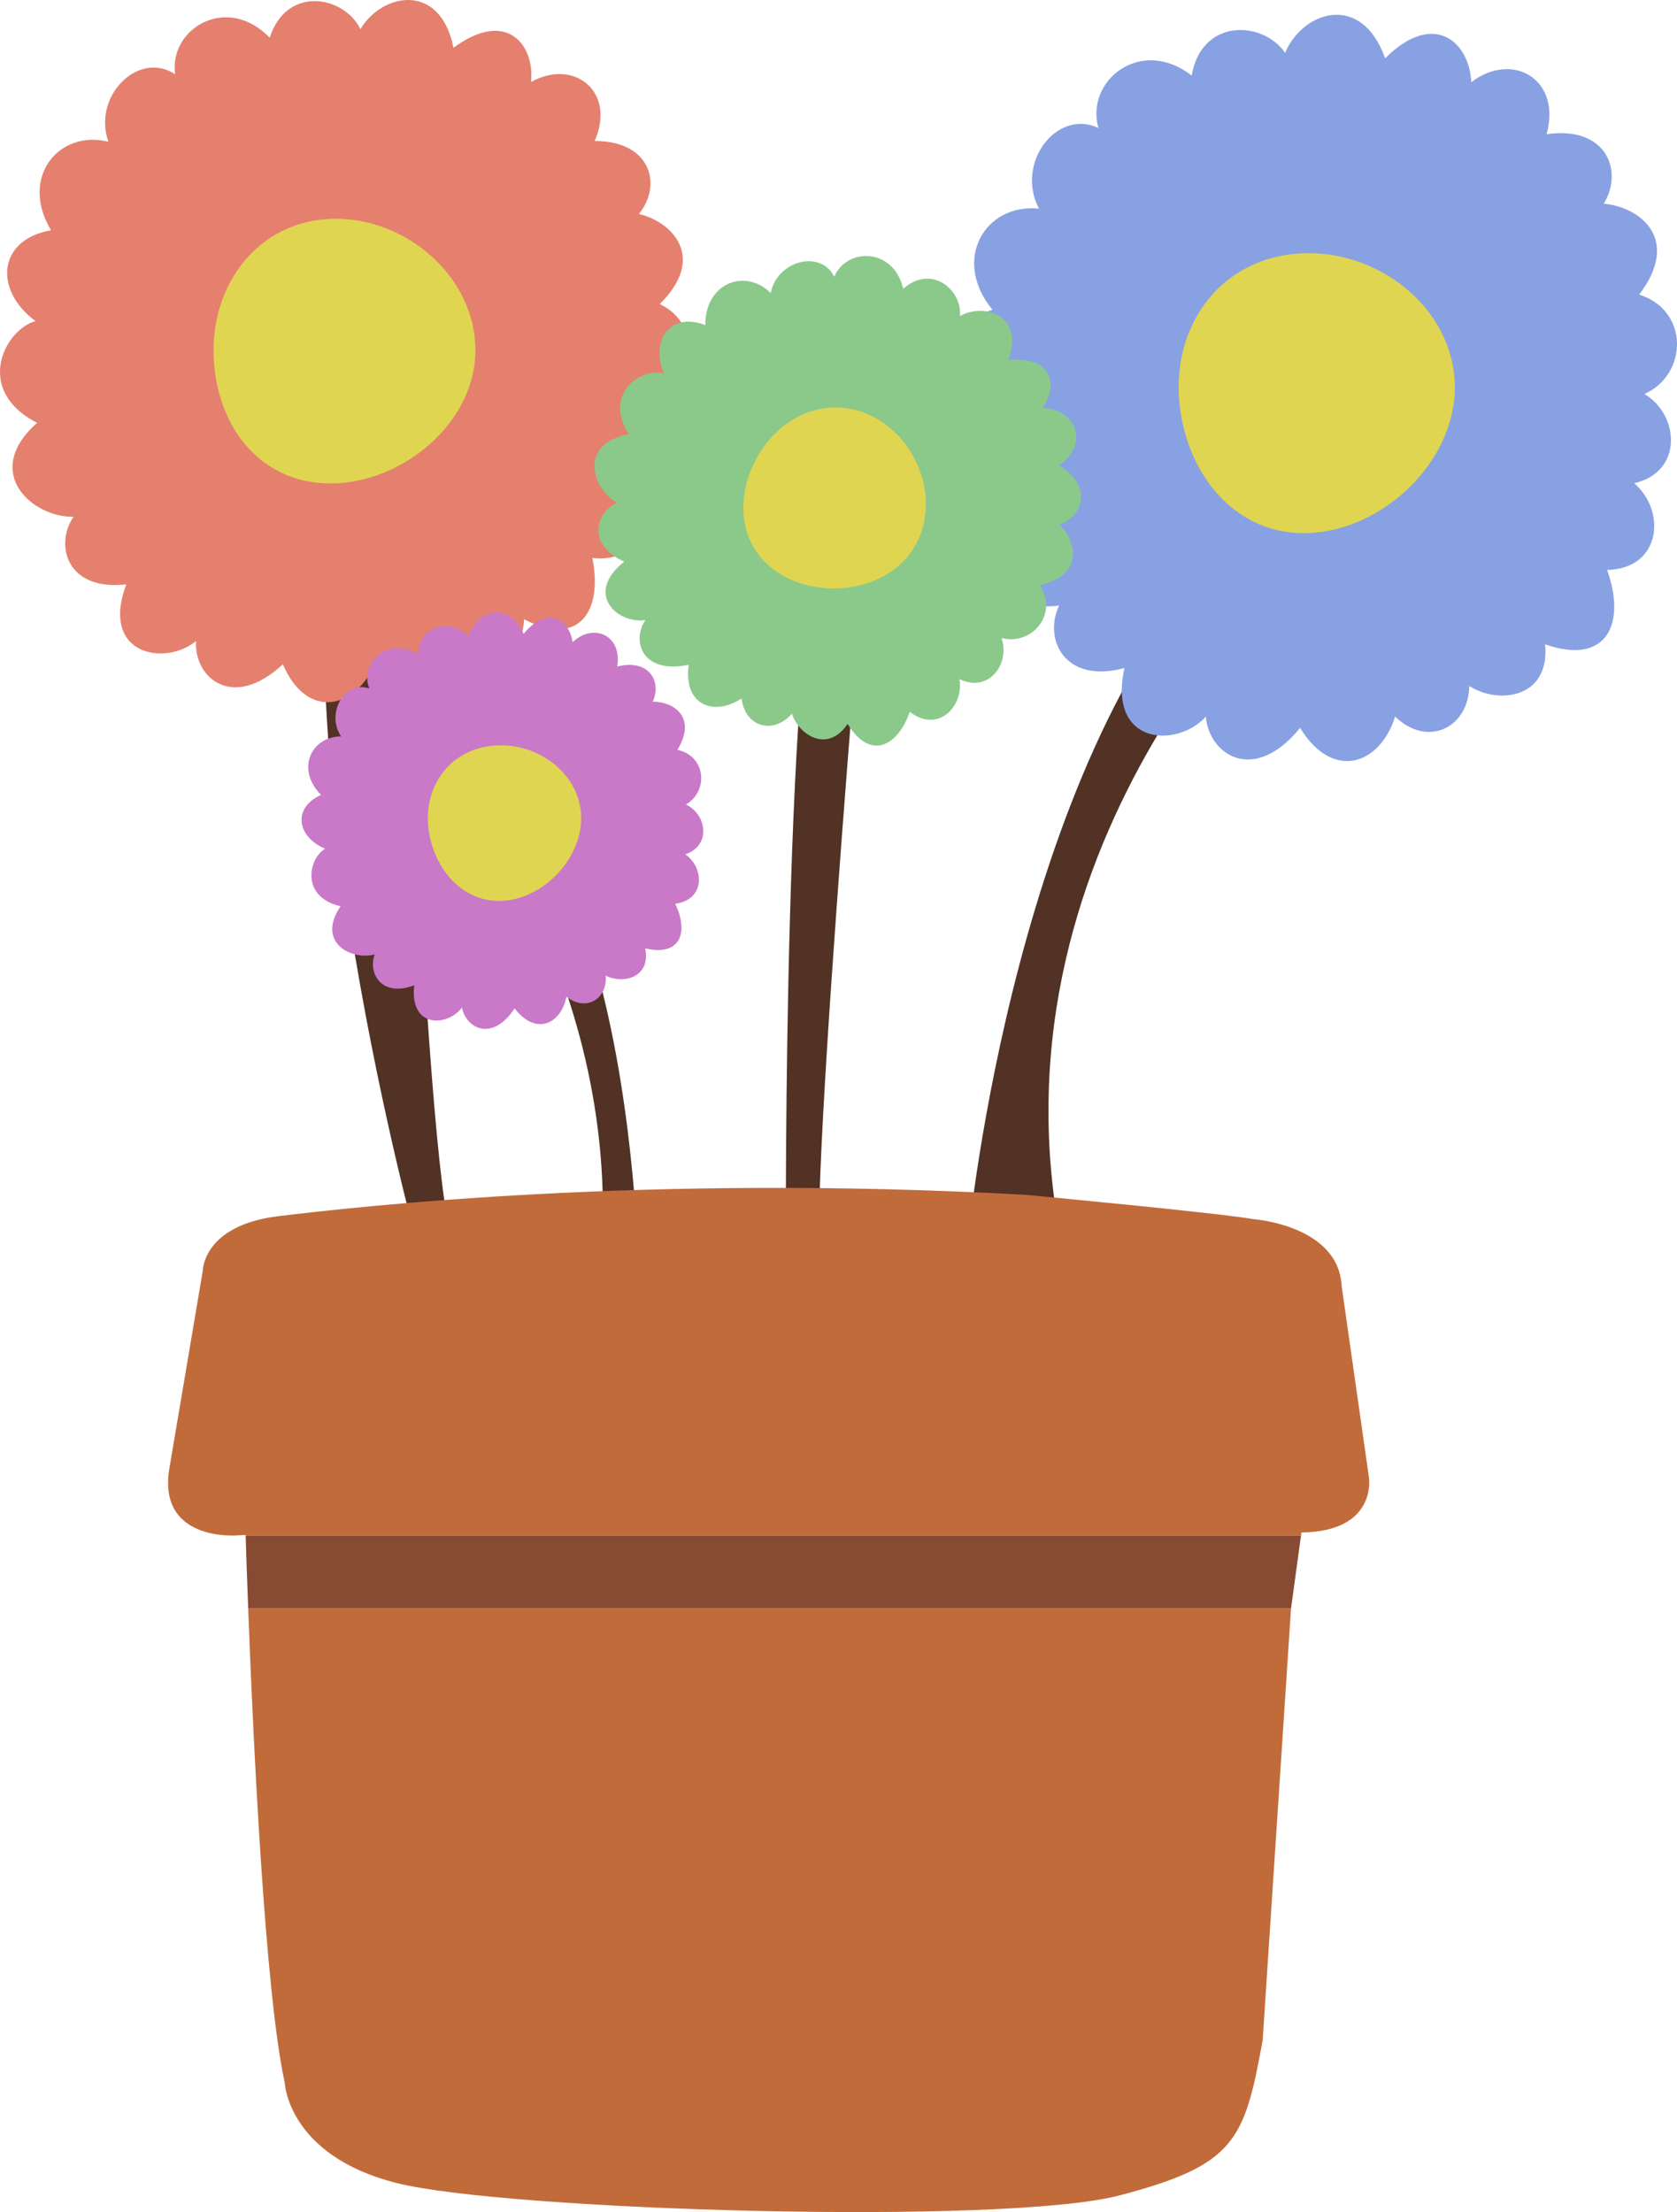 <svg xmlns="http://www.w3.org/2000/svg" viewBox="0 0 552 728"><defs><style>.cls-1{fill:#513225;}.cls-2{fill:#88a1e2;}.cls-3{fill:#e0d551;}.cls-4{fill:#e5806e;}.cls-5{fill:#8bc98b;}.cls-6{fill:#c979c7;}.cls-7{fill:#c16b3b;}.cls-8{fill:#874a32;}</style></defs><title>Pot</title><g id="Calque_2" data-name="Calque 2"><g id="Pig_pot"><g id="Pot"><path id="stem_flower_orange" class="cls-1" d="M136.715,407.238S85.733,220.09,116.722,139.026h13.995S141.714,426.253,150.711,407.238Z"/><path id="stem_flower_pink" class="cls-1" d="M158.321,269.839s62.432,83.095,31.556,187.508l20.78,2.2s5.692-131.232-36.908-192.1Z"/><path id="stem_flower_blue" class="cls-1" d="M428.655,182.123s-105.156,92.01-79.51,225.553l-30.389-.7S334.314,244.562,406.821,176.65Z"/><path id="stem_flower_green" class="cls-1" d="M258.674,411.241s-1-213.169,13.995-242.192H285.665S262.673,436.261,271.67,414.244Z"/><g id="flower_blue"><path class="cls-2" d="M539.558,96.958c13.943-18.367.174-28.903-11.673-29.91,6.607-10.765.904-25.739-18.82-22.88,5.032-17.892-11.059-27.547-24.789-17.112-.481-12.734-11.929-24.152-28.351-7.877-7.811-22.024-27.261-15.391-32.91-1.768-7.257-10.663-27.52-11.539-30.76,7.455-16.859-13.085-35.112,1.82-30.703,17.255-13.723-6.456-27.439,11.605-19.565,26.537-17.676-1.797-28.876,16.717-15.324,33.278-17.928,5.868-16.752,23.405-.816,31.992-10.237,4.481-17.888,26.839,5.588,34.878-16.721,19.859,3.109,32.786,17.197,30.471-5.236,10.839,1.572,25.925,21.482,20.588-5.55,25.596,17.417,26.353,26.805,16.002.976,12.39,15.772,22.505,31.01,3.678,10.697,17.519,26.265,12.266,31.3-3.72,10.76,10.427,24.192,3.577,24.395-10.074,9.61,6.235,26.706,4.029,24.959-13.698,20.352,7.13,26.762-6.876,20.406-24.48,17.9-.415,19.502-19.445,8.935-28.538,16.066-3.691,15.002-22.334,3.372-29.366C555.605,123.237,556.098,102.188,539.558,96.958Z"/><path class="cls-3" d="M478.497,122.029c3.598,24.88-18.4,49.394-43.252,52.996s-43.147-15.071-46.745-39.951,10.601-47.677,35.453-51.28S474.899,97.148,478.497,122.029Z"/></g><g id="flower_orange"><path class="cls-4" d="M217.166,100.06c15.57-15.332,4.084-27.087-6.892-29.642C217.932,61.219,214.614,46.398,195.725,46.398c7.147-16.099-6.636-27.342-20.93-19.421,1.276-12.01-7.913-24.276-25.525-11.244-4.339-21.721-23.483-18.143-30.63-6.133-5.36-10.988-24.248-14.565-29.864,2.811C74.738-2.154,55.595,9.345,57.637,24.422c-11.997-7.922-27.311,7.155-21.951,22.232C19.35,42.565,6.332,58.408,16.797,75.785-.815,78.851-2.091,95.461,11.692,105.682c-10.21,2.811-20.42,22.743.51,33.475-18.378,16.354-1.531,31.175,11.997,30.92-6.381,9.455-2.042,24.531,17.357,22.232-8.678,23.254,12.762,27.087,22.972,18.654-.766,11.755,11.741,23.254,28.588,7.666,7.657,17.887,22.972,15.077,29.864.767,8.678,11.244,22.206,6.644,24.248-6.133,8.168,7.155,24.504,7.411,25.269-9.455,18.123,9.455,26.035-2.811,22.462-20.187,16.846,2.044,20.93-15.588,12.252-25.554,15.57-1.278,17.102-18.91,7.147-27.087C228.652,126.892,231.97,107.215,217.166,100.06Z"/><path class="cls-3" d="M156.49,115.274c0,23.827-23.96,43.829-47.759,43.829s-38.427-20.002-38.427-43.829S86.715,71.995,110.515,71.995,156.49,91.448,156.49,115.274Z"/></g><g id="flower_green"><path class="cls-5" d="M342.281,192.64c14.669-3.548,12.033-14.6,6.436-20.018,7.803-2.728,11.096-12.692-.098-19.41,9.949-6.998,5.771-18.564-5.512-18.954,5.019-6.664,3.926-17.201-11.136-15.742,5.137-14.416-7.478-19.105-15.976-14.529.723-8.418-9.201-17.257-18.696-8.957-3.15-13.625-18.576-13.62-22.717-3.959-4.298-8.962-18.725-5.474-20.899,5.367-8.23-8.234-21.567-3.475-21.532,10.545-11.526-4.447-18.177,4.942-13.636,15.902-7.048-1.966-20.173,6.215-11.578,20.02-16.695,3.155-11.972,17.931-3.864,22.591-7.137,3.333-9.916,13.812,2.396,19.349-13.396,10.694-2.05,20.592,6.994,19.226-4.625,6.694-1.294,17.957,14.221,14.712-1.81,13.324,8.263,17.106,17.426,11.077,1.153,9.75,10.802,11.836,16.547,4.991,2.301,7.146,11.892,13.108,18.331,3.385,7.384,12.049,16.427,7.595,20.476-3.974,9.258,7.204,17.936-1.793,16.33-10.786,9.681,4.781,16.846-5.123,13.848-13.51C339.566,212.627,348.515,202.146,342.281,192.64Z"/><path class="cls-3" d="M300.923,180.074c-8.456,14.12-29.754,17.452-43.858,8.986s-15.674-25.522-7.218-39.643,25.086-19.811,39.19-11.346S309.379,165.954,300.923,180.074Z"/></g><g id="flower_pink"><path class="cls-6" d="M222.966,246.791c6.661-10.932-1.538-15.969-8.136-15.854,3.04-6.319-.956-14.264-11.685-11.568,1.767-10.165-7.664-14.584-14.655-8.044-.985-7.004-7.952-12.66-16.1-2.744-5.558-11.719-15.923-6.954-18.272.888-4.61-5.477-15.848-4.813-16.564,5.859-10.049-6.27-19.285,2.994-15.978,11.267-7.943-2.787-14.495,7.963-9.303,15.762-9.862.009-15,10.867-6.581,19.244-9.568,4.256-7.927,13.873,1.358,17.712-5.399,3.054-8.36,15.833,5.057,18.942-8.11,11.913,3.57,17.927,11.218,15.851-2.278,6.281,2.334,14.226,13.025,10.151-1.618,14.448,11.107,13.565,15.706,7.317,1.239,6.786,9.981,11.533,17.331.274,6.897,9.068,15.196,5.285,17.073-3.827,6.531,5.148,13.56.604,12.901-6.945,5.659,2.898,14.974.712,13.008-8.977,11.641,2.784,14.389-5.313,9.884-14.673,9.86-1.243,9.669-11.842,3.32-16.264,8.662-2.948,7.021-13.182.202-16.406C233.312,260.393,232.395,248.742,222.966,246.791Z"/><path class="cls-3" d="M190.667,264.093c3.393,13.534-7.368,28.316-20.888,31.713s-24.677-5.877-28.07-19.412,3.159-26.927,16.678-30.324S187.274,250.559,190.667,264.093Z"/></g><g id="Pot-2" data-name="Pot"><path class="cls-7" d="M428.378,504.344c25.02-.313,22.231-18.044,22.231-18.044l-8.997-63.05c-1-20.016-28.99-22.017-28.99-22.017-10.996-2.002-74.975-8.006-74.975-8.006-124.958-7.006-220.925,4.003-245.917,7.006s-24.992,18.014-24.992,18.014L55.743,483.298c-3.999,24.019,21.993,22.017,21.993,22.017.811-.056,1.862-.109,3.114-.161l.005.161H428.245Z"/><path class="cls-7" d="M93.73,685.458s1,24.019,36.987,33.026,199.932,14.011,237.919,4.003,40.986-18.014,46.984-51.04l9.334-142.113H81.687C83.35,573.118,87.238,655.851,93.73,685.458Z"/><path class="cls-8" d="M80.854,505.316c.144,4.656.42,13.139.833,24.019H424.955l3.29-24.019Z"/></g></g></g></g></svg>